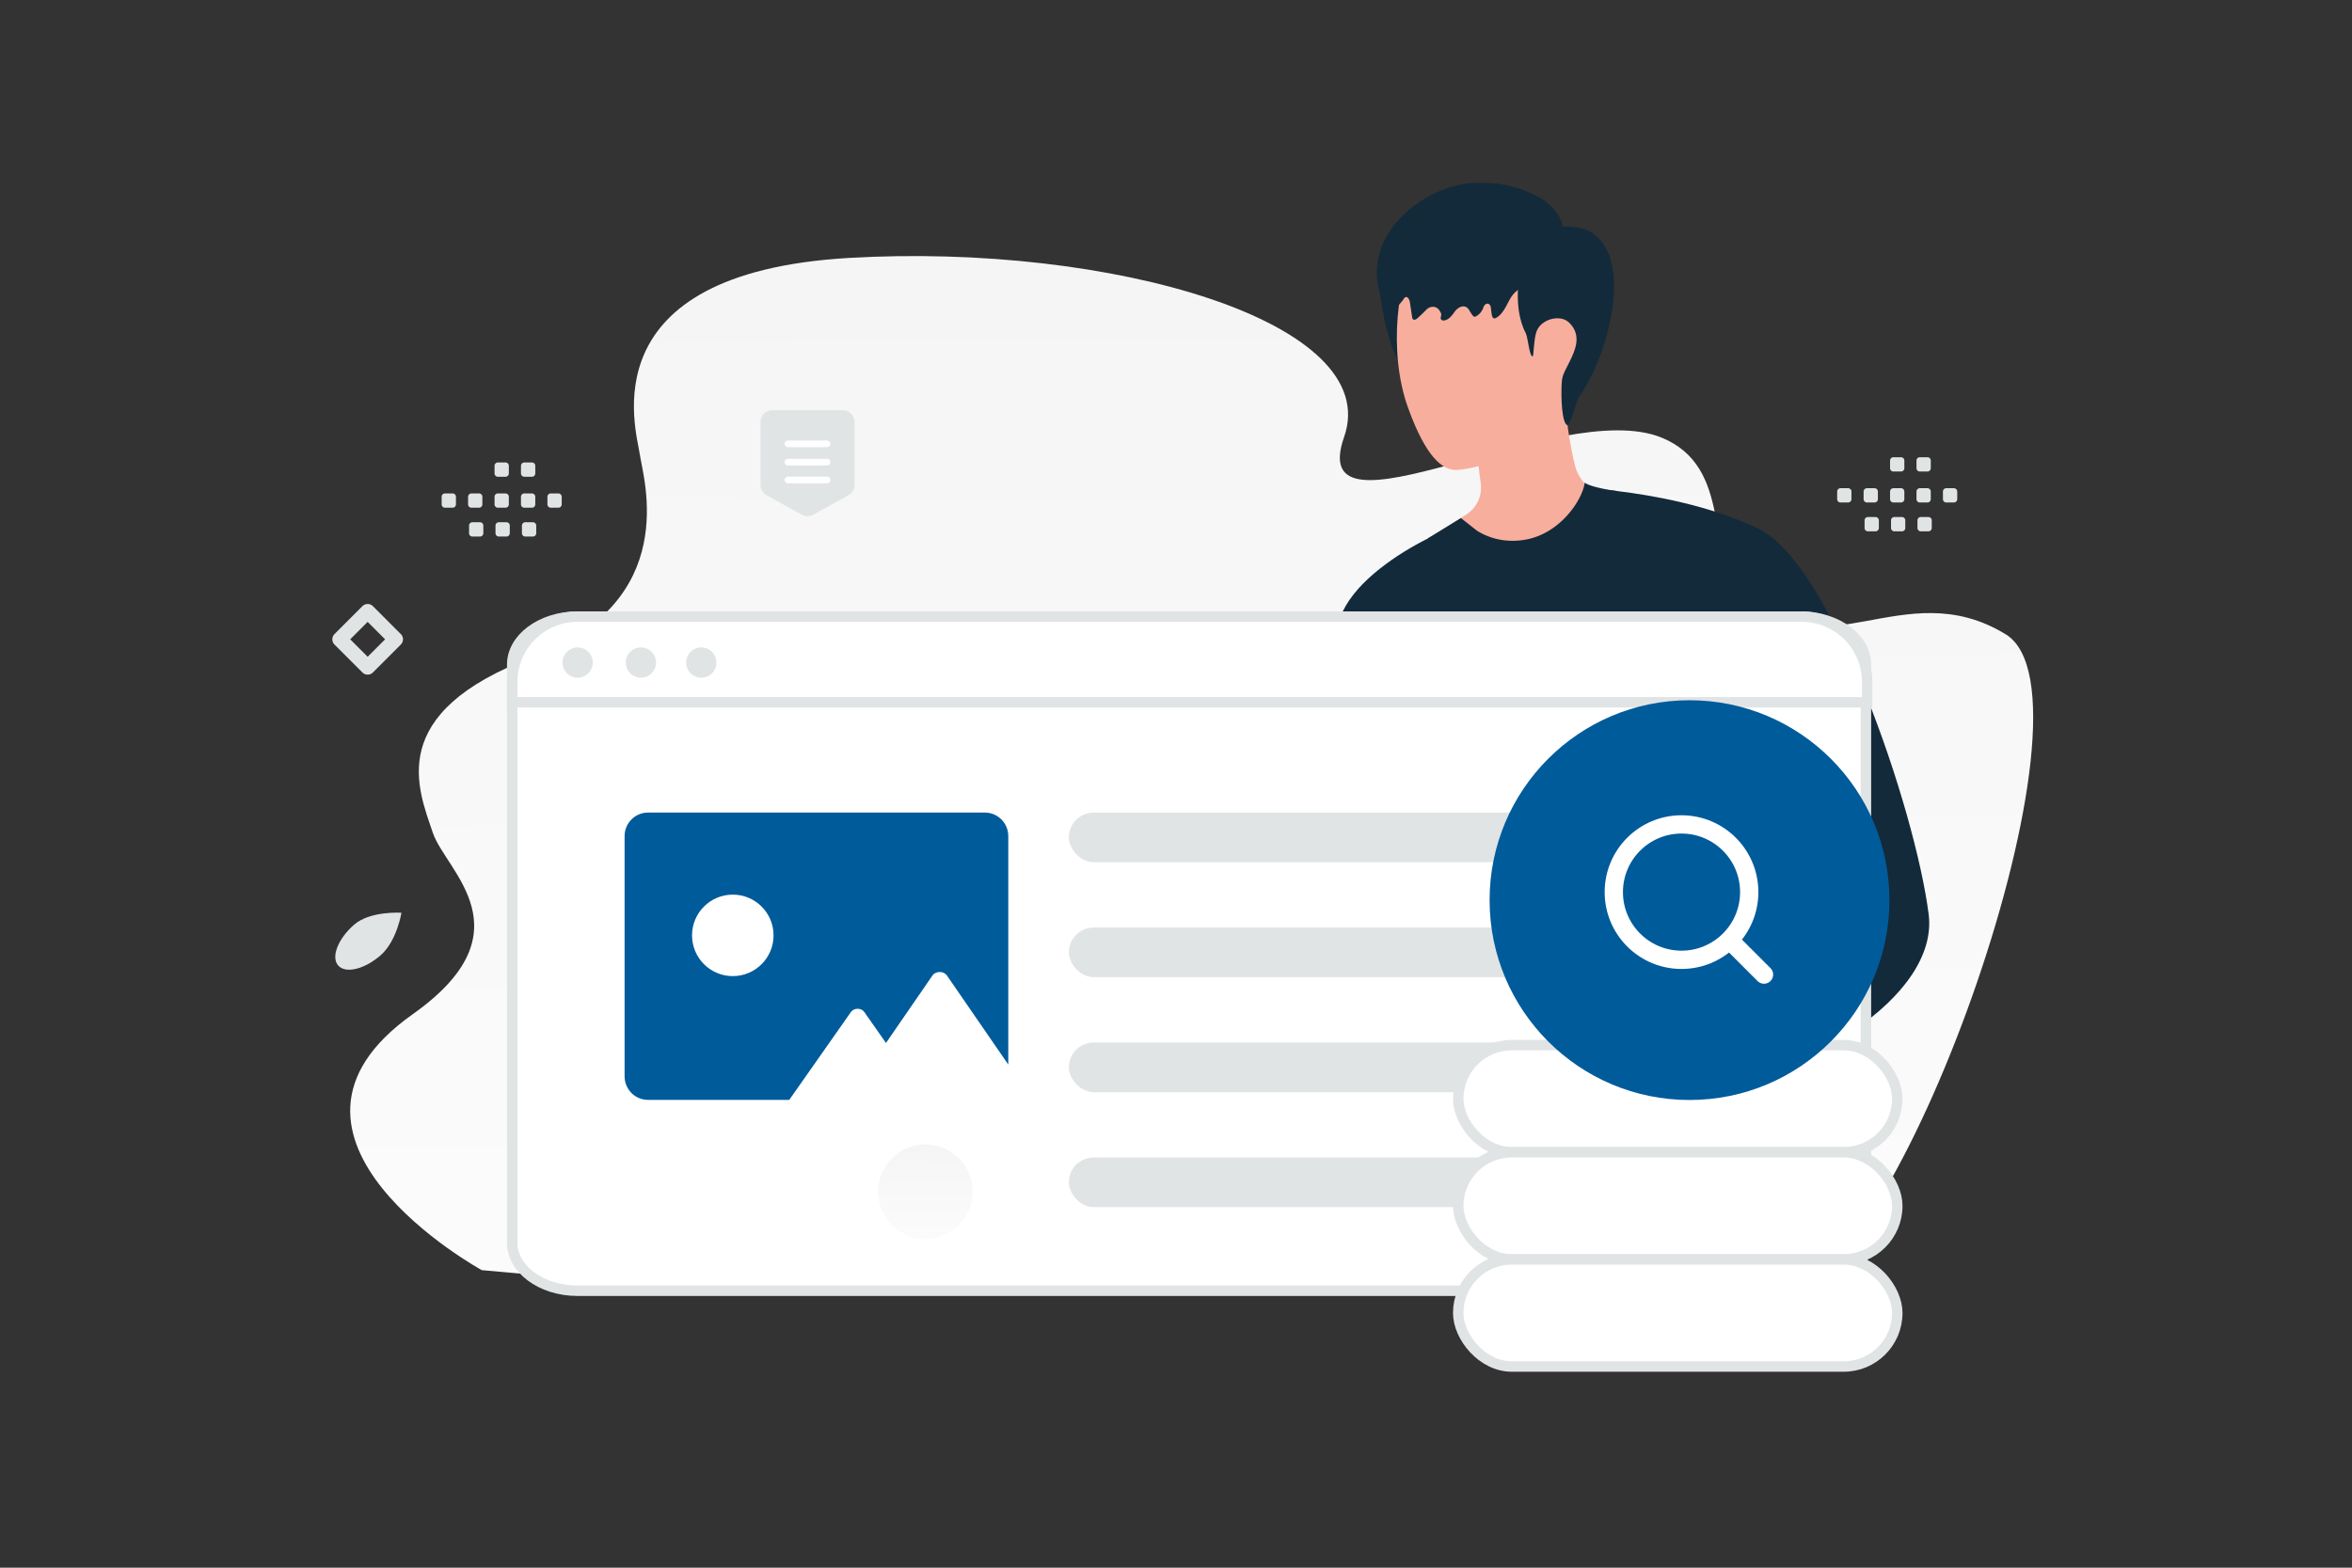 <svg width="900" height="600" viewBox="0 0 900 600" fill="none" xmlns="http://www.w3.org/2000/svg"><rect x="0" y="0" width="900" height="600" fill="#333333" stroke="none"/><path fill="transparent" d="M0 0h900v600H0z"/><path d="M324.861 98.716c100.017-5.827 204.879 24.525 189.466 68.523-15.415 43.998 82.408-15.627 121.444.236 27.793 11.293 16.684 45.673 30.128 59.527 30.828 31.762 62.358-8.235 101.594 15.764S726.399 490.749 685.41 492l-467.513-2.852-33.55-3.027s-92.803-50.951-26.417-97.952c44.888-31.78 12.59-54.858 7.708-69.407-5.606-16.705-18.683-45.88 38.302-67.29 56.986-21.41 42.273-67.997 40.871-77.642-1.4-9.65-19.964-69.286 80.05-75.114z" fill="url(#a)"/><path d="M554.719 201.039c4.238 6.648 15.31 14.395 23.163 14.289 26.752-.49 35.559-18.713 38.446-25.348-.543-.132-1.457-.238-2.106-.318-4.926-.715-9.959-5.588-11.429-11.084-1.894-7.152-4.224-21.137-3.946-30.023l-33.837 18.726c.053 2.569.225 5.377.463 8.211.172 1.722.344 3.417.543 5.059.186 1.576.397 3.072.596 4.45.623 4.635-1.443 9.23-5.35 11.786l-6.543 4.252z" fill="#F8AE9D"/><path d="M551.807 128.199c1.827 4.794 1.059 10.238-.795 15.018-1.311 3.378-4.225.398-7.853.464-5.615.093-9.999-5.748-13.389-21.229-2.159-11.363-2.702-17.124-2.265-18.223 1.549-3.934 6.661-6.04 10.873-6.41" fill="#132A3A"/><path d="M543.264 94.15c-8.847 10.661-12.065 40.658-4.596 61.556 5.311 14.859 11.482 24.448 18.687 24.143 10.939-.464 32.142-9.456 39.042-16.965 12.435-13.522 8.82-40.035 6.251-56.722-2.331-15.164-9.43-34.857-28.487-31.109-12.529 2.45-22.964 9.522-30.897 19.097z" fill="#F8AE9D"/><path d="M593.316 105.926c-1.962 2.521-5.422 3.077-8.272 3.575-3.83.67-5.726 2.066-7.714 5.812-1.259 2.392-2.519 5.013-4.772 6.309-1.831 1.058-1.762-1.644-2.057-3.738a4.073 4.073 0 0 0-.112-.542c-.445-1.671-2.224-1.384-2.749.264-.477 1.481-1.497 2.734-2.796 3.432-.213.114-.438.214-.663.171-.305-.042-.544-.327-.743-.584-.417-.538-.831-1.221-1.26-1.945-1.406-2.375-4.062-1.521-5.632.749-.981 1.41-2.148 2.863-3.751 3.19-.517.114-1.167.029-1.405-.47-.305-.612.172-1.225.092-1.851-.066-.584-.318-.841-.596-1.339-1.094-1.938-3.589-2.007-5.127-.399a57 57 0 0 1-3.343 3.219c-.491.427-1.206.855-1.697.427-.265-.228-.331-.612-.384-.983-.279-1.808-.544-3.617-.822-5.426-.159-1.011-.703-2.336-1.63-2.08-.451.129-.716.599-.968 1.026-.305.541-5.753 6.708-5.859 6.238-.848-3.503-2.585-6.694-3.433-10.198-5.487-22.547 18.862-40.678 37.459-40.778 4.136-.029 7.913.038 11.93.993 4.281 1.025 8.801 2.653 12.685 4.946 5.448 3.205 9.57 9.03 8.51 15.981" fill="#132A3A"/><path d="M584.558 98.19c-2.702 3.059-3.417 7.363-3.669 11.429-.371 6.132.133 12.502 2.967 17.945.808 1.549 1.404 9.217 2.648 8.793.398-.132.332-6.078 1.378-9.283 1.615-4.967 9.058-6.86 12.409-3.722 5.35 4.993 2.212 11.059.437 14.833-1.06 2.278-2.741 4.834-3.033 7.244-.357 3.086-.463 14.33 1.55 16.952 1.682 2.198 3.469-8.423 4.992-10.515 11.271-15.588 22.077-55.279 2.835-63.887-2.927-1.311-11.959-1.987-14.701-.318m-79.064 326.041c-1.113.186-2.238.345-3.404.385-6.198.198-12.184-1.166-18.236-2.199-5.324-.914-6.767-1.417-6.662-7.84.928-50.868 8.41-101.604 21.865-150.671 2.053-7.496 4.291-15.045 8.225-21.746 6.714-11.429 22.13-21.295 33.956-26.831 1.669-.782 8.582 3.615 10.264 2.86 1.47-.662 2.768-1.695 4.251-2.344 4.344-1.894 7.257 2.066 10.886 3.722 1.881.847 3.973 1.39 6.039 1.298 1.682-.067 3.205-1.086 4.741-.292 6.913 3.576 24.077-22.964 24.077-22.964l7.456 7.747 21.759 22.792 54.378 74.919s9.866 61.397 16.647 101.644c1.178 6.939 5.84 21.944 6.767 27.202-.198-1.139-46.418-1.444-48.908-1.444h-94.201c-5.284 0-19.494 2.238-23.202-1.642-4.569-4.768-9.854-26.646-10.132-32.778-.914-20.62.503-41.081.782-61.82-.12 8.436-2.543 16.064-3.576 24.328-1.338 10.635-3.245 21.256-4.966 31.837-1.378 8.503-2.702 17.031-3.762 25.587-.476 3.854.133 6.145-3.125 7.655-2.741 1.258-8.714.052-11.919.595z" fill="#132A3A"/><path d="M536.256 396.088c2.517-1.033 18.051-4.886 25.057-6.343 3.668-.755 20.302-5.072 24.156-5.072 3.854 0 9.098 5.509 9.098 5.509l-1.39 18.951c-3.708-.37-8.675 1.55-11.337 1.921-2.662.37-11.707.423-17.269-2.371-.318-.159-.609-.331-.901-.503-2.238 1.986-5.045 3.92-8.158 4.079 0 0-2.436-.252-2.198-1.232.106-.477 1.722-2.94 3.337-5.35-2.384 2.423-6.277 6.357-10.767 6.582 0 0-2.436-.252-2.198-1.232.132-.583 2.463-4.066 4.344-6.834-.027.027-.066.04-.08.067-1.973 1.735-6.661 7.721-12.21 7.999 0 0-2.437-.252-2.199-1.232.08-.357 1.007-1.827 2.133-3.536a32.106 32.106 0 0 1-5.258 3.285c-5.999 2.966-9.416.715-9.416 0-.013-.729 12.74-13.655 15.256-14.688z" fill="#F8AE9D"/><path d="M590.275 374.078s-9.667 5.483-8.806 17.137c.86 11.654 4.357 25.163 18.951 23.746 14.594-1.404-10.145-40.883-10.145-40.883z" fill="#132A3A"/><path d="M598.065 413.808c34.989 12.145 81.805.543 111.484-19.626 18.594-12.608 30.46-28.62 28.46-44.26-5.178-40.631-37.108-133.759-64.734-147.347-18.779-9.244-41.558-13.071-54.259-14.608-5.959-.728-9.681-.9-9.681-.9l4.609 13.005 23.07 65.052c.861 38.605 28.487 61.529 22.991 70.521-5.496 8.966-48.895 18.647-71.687 33.996-6.304 4.265-14.303 35.109 9.747 44.167z" fill="#132A3A"/><path d="M637.014 265.124c-.026 7.324.994 14.66 2.901 21.759 1.92 7.099 4.728 13.945 7.985 20.541 1.629 3.297 3.364 6.529 5.152 9.72 1.762 3.205 3.576 6.384 5.059 9.642.729 1.629 1.364 3.31 1.616 4.966.066.808.132 1.642-.093 2.344-.053.384-.278.675-.41 1.02-.252.304-.424.635-.742.927-2.371 2.37-5.761 3.973-8.979 5.522-13.217 6.026-27.255 10.489-40.631 16.502-6.688 3.006-13.31 6.251-19.468 10.303l-1.139.768c-.384.265-.742.609-1.112.914a10.84 10.84 0 0 0-1.762 2.225c-.98 1.602-1.642 3.351-2.158 5.125-.981 3.563-1.391 7.231-1.418 10.9.239-3.642.848-7.284 1.921-10.741 1.139-3.43 2.9-6.767 6.198-8.37 6.184-3.84 12.819-6.9 19.547-9.72 6.741-2.782 13.561-5.417 20.408-7.973 6.847-2.596 13.734-5.072 20.461-8.145 3.311-1.642 6.715-3.191 9.536-6.039.357-.344.649-.821.953-1.231.225-.504.53-.98.61-1.51.317-1.06.211-2.106.119-3.099-.318-1.96-1.033-3.735-1.801-5.43-1.576-3.39-3.417-6.556-5.205-9.747-1.788-3.192-3.589-6.357-5.297-9.575-6.821-12.82-11.562-26.924-12.251-41.598z" fill="#fff"/><path d="M546.337 206.058c3.337 3.311 18.196 13.892 32.367 13.892a40.8 40.8 0 0 0 7.482-.702c11.893-2.171 21.905-10.104 27.759-19.189a40.152 40.152 0 0 0 2.82-5.232c1.06-2.277 1.815-4.608 2.252-6.86-5.96-.728-11.654-2.225-12.581-3.284-1.007 6.94-9.576 19.468-22.554 21.825a27.76 27.76 0 0 1-4.635.464h-.027c-6.092.106-10.767-1.841-13.958-3.801-.027 0-6.212-4.874-6.238-4.9l-12.687 7.787z" fill="#132A3A"/><path d="M537.011 357.349c.037-.648-.046-1.289-.023-1.938.026-.701.104-1.387.157-2.087l.385-4.011c.246-2.731.493-5.463.7-8.197.411-5.416.69-10.852.836-16.282.28-10.861.123-21.747-.607-32.585-.2-3.036-.455-6.061-.735-9.088a569.303 569.303 0 0 0-.481-4.656c-.166-1.522-.413-3.034-.432-4.574-.013-.956 1.423-1.021 1.639-.133.634 2.635.727 5.466 1 8.161.258 2.707.491 5.413.696 8.13.395 5.474.657 10.954.786 16.439.235 10.917-.154 21.838-1.085 32.729-.266 3.062-.57 6.109-.94 9.152a178.615 178.615 0 0 1-.62 4.648c-.104.684-.196 1.368-.326 2.037-.164.787-.457 1.513-.621 2.3-.089.181-.351.113-.329-.045z" fill="#fff"/><path d="M540.06 145.985c-.093 0-.344-.145-.132-.145.105 0 .343.145.132.145z" fill="#CC6144"/><path d="M689.042 494H220.958c-7.049 0-13.356-2.159-17.857-5.555-4.499-3.396-7.101-7.937-7.101-12.788V254.343c0-4.851 2.602-9.392 7.101-12.788 4.501-3.396 10.808-5.555 17.857-5.555h468.084c7.049 0 13.356 2.159 17.856 5.555 4.5 3.396 7.102 7.937 7.102 12.788v221.314c0 4.851-2.602 9.392-7.102 12.788-4.5 3.396-10.807 5.555-17.856 5.555z" fill="#fff" stroke="#E1E4E5" stroke-width="4"/><path fill-rule="evenodd" clip-rule="evenodd" d="M239 320.027v91.895c0 4.988 3.994 9.027 8.926 9.027h54.094l23.613-33.657c1.126-1.606 3.941-1.606 5.066 0l8.267 11.786.065.091.055-.081 17.731-25.743c1.226-1.782 4.298-1.782 5.524 0l23.481 34.098v-87.416c0-4.988-4.004-9.027-8.926-9.027h-128.97c-4.932 0-8.926 4.039-8.926 9.027z" fill="#005B9B"/><path d="M280.405 373.588c-8.613 0-15.595-6.982-15.595-15.595s6.982-15.595 15.595-15.595S296 349.38 296 357.993s-6.982 15.595-15.595 15.595z" fill="#fff"/><path d="M714.479 268.794H196v-7.811C196 247.188 207.188 236 220.983 236h468.513c13.795 0 24.983 11.188 24.983 24.983v7.811z" fill="#fff" stroke="#E1E4E5" stroke-width="4"/><path d="M221.033 259.375a5.795 5.795 0 1 0 0-11.59 5.795 5.795 0 0 0 0 11.59zm24.145 0a5.796 5.796 0 1 0-.001-11.591 5.796 5.796 0 0 0 .001 11.591zm23.179 0a5.795 5.795 0 1 0-.002-11.59 5.795 5.795 0 0 0 .002 11.59z" fill="#E1E4E5"/><rect x="409" y="311" width="263" height="19" rx="9.5" fill="#E1E4E5"/><rect x="409" y="355" width="263" height="19" rx="9.5" fill="#E1E4E5"/><rect x="409" y="399" width="263" height="19" rx="9.5" fill="#E1E4E5"/><rect x="409" y="443" width="263" height="19" rx="9.5" fill="#E1E4E5"/><rect x="558" y="400" width="168" height="41" rx="20.5" fill="#fff" stroke="#E1E4E5" stroke-width="4" stroke-linecap="round" stroke-linejoin="round"/><rect x="558" y="441" width="168" height="41" rx="20.5" fill="#fff" stroke="#E1E4E5" stroke-width="4" stroke-linecap="round" stroke-linejoin="round"/><rect x="558" y="482" width="168" height="41" rx="20.5" fill="#fff" stroke="#E1E4E5" stroke-width="4" stroke-linecap="round" stroke-linejoin="round"/><circle cx="646.5" cy="344.5" r="76.5" fill="#005B9B"/><path fill-rule="evenodd" clip-rule="evenodd" d="M669.347 341.437c0 14.31-11.6 25.91-25.91 25.91s-25.91-11.6-25.91-25.91 11.6-25.91 25.91-25.91 25.91 11.6 25.91 25.91z" fill="#005B9B" stroke="#fff" stroke-width="7" stroke-linecap="round" stroke-linejoin="round"/><path fill-rule="evenodd" clip-rule="evenodd" d="m675 373-11.071-11.07L675 373z" fill="#005B9B"/><path d="m675 373-11.071-11.07" stroke="#fff" stroke-width="7" stroke-linecap="round" stroke-linejoin="round"/><path fill-rule="evenodd" clip-rule="evenodd" d="M170.274 188.851h2.918c.705 0 1.273.574 1.273 1.273v2.918c0 .706-.574 1.274-1.273 1.274h-2.918c-.7 0-1.274-.574-1.274-1.274v-2.918a1.27 1.27 0 0 1 1.274-1.273zm10.117 0h2.917c.7 0 1.274.574 1.274 1.273v2.918c0 .706-.574 1.274-1.274 1.274h-2.917c-.7 0-1.274-.574-1.274-1.274v-2.918c0-.699.574-1.273 1.274-1.273zm10.122 0h2.918c.7 0 1.274.574 1.274 1.273v2.918c0 .706-.574 1.274-1.274 1.274h-2.918a1.278 1.278 0 0 1-1.273-1.274v-2.918a1.27 1.27 0 0 1 1.273-1.273zm10.117 0h2.918c.7 0 1.274.574 1.274 1.273v2.918c0 .706-.574 1.274-1.274 1.274h-2.918a1.28 1.28 0 0 1-1.279-1.274v-2.918a1.287 1.287 0 0 1 1.279-1.273zm10.117 0h2.918a1.28 1.28 0 0 1 1.279 1.273v2.918c0 .706-.574 1.274-1.279 1.274h-2.918c-.7 0-1.274-.574-1.274-1.274v-2.918c0-.699.574-1.273 1.274-1.273zm-29.985 11.031h2.917c.7 0 1.274.574 1.274 1.274v2.924c0 .699-.574 1.273-1.274 1.273h-2.918a1.274 1.274 0 0 1-1.273-1.273v-2.918a1.272 1.272 0 0 1 1.274-1.28zm10.116 0h2.918c.7 0 1.274.574 1.274 1.274v2.924c0 .699-.574 1.273-1.274 1.273h-2.918a1.278 1.278 0 0 1-1.273-1.273v-2.918a1.272 1.272 0 0 1 1.273-1.28zm10.117 0h2.918a1.28 1.28 0 0 1 1.279 1.274v2.924a1.28 1.28 0 0 1-1.279 1.273h-2.918c-.7 0-1.274-.574-1.274-1.273v-2.918c0-.706.574-1.28 1.274-1.28zM190.513 177h2.918c.7 0 1.274.574 1.274 1.274v2.917c0 .706-.574 1.274-1.274 1.274h-2.918a1.278 1.278 0 0 1-1.273-1.274v-2.917a1.27 1.27 0 0 1 1.273-1.274zm10.117 0h2.918c.7 0 1.274.574 1.274 1.274v2.917c0 .706-.574 1.274-1.274 1.274h-2.918a1.28 1.28 0 0 1-1.279-1.274v-2.917c.006-.7.58-1.274 1.279-1.274zm503.643 9.851h2.918c.706 0 1.274.574 1.274 1.273v2.918c0 .706-.574 1.274-1.274 1.274h-2.918a1.278 1.278 0 0 1-1.273-1.274v-2.918a1.27 1.27 0 0 1 1.273-1.273zm10.117 0h2.918c.7 0 1.274.574 1.274 1.273v2.918c0 .706-.574 1.274-1.274 1.274h-2.918a1.278 1.278 0 0 1-1.273-1.274v-2.918c0-.699.574-1.273 1.273-1.273zm10.123 0h2.918c.699 0 1.273.574 1.273 1.273v2.918c0 .706-.574 1.274-1.273 1.274h-2.918c-.7 0-1.274-.574-1.274-1.274v-2.918a1.27 1.27 0 0 1 1.274-1.273zm10.117 0h2.917c.7 0 1.274.574 1.274 1.273v2.918c0 .706-.574 1.274-1.274 1.274h-2.917a1.28 1.28 0 0 1-1.28-1.274v-2.918a1.288 1.288 0 0 1 1.28-1.273zm10.116 0h2.918c.706 0 1.28.574 1.28 1.273v2.918c0 .706-.574 1.274-1.28 1.274h-2.918a1.278 1.278 0 0 1-1.273-1.274v-2.918c0-.699.574-1.273 1.273-1.273zm-29.985 11.031h2.918c.699 0 1.273.574 1.273 1.274v2.924c0 .699-.574 1.273-1.273 1.273h-2.918a1.275 1.275 0 0 1-1.274-1.273v-2.918a1.272 1.272 0 0 1 1.274-1.28zm10.117 0h2.918c.699 0 1.273.574 1.273 1.274v2.924c0 .699-.574 1.273-1.273 1.273h-2.918c-.7 0-1.274-.574-1.274-1.273v-2.918a1.272 1.272 0 0 1 1.274-1.28zm10.117 0h2.917c.706 0 1.28.574 1.28 1.274v2.924a1.28 1.28 0 0 1-1.28 1.273h-2.917c-.7 0-1.274-.574-1.274-1.273v-2.918c0-.706.574-1.28 1.274-1.28zM724.513 175h2.918c.699 0 1.273.574 1.273 1.274v2.917c0 .706-.574 1.274-1.273 1.274h-2.918c-.7 0-1.274-.574-1.274-1.274v-2.917a1.27 1.27 0 0 1 1.274-1.274zm10.117 0h2.917c.7 0 1.274.574 1.274 1.274v2.917c0 .706-.574 1.274-1.274 1.274h-2.917a1.28 1.28 0 0 1-1.28-1.274v-2.917c.006-.7.58-1.274 1.28-1.274z" fill="#E1E4E5"/><path d="M145.686 365.576c6.173-5.398 7.935-16.239 7.935-16.239s-11.963-.819-18.135 4.58c-6.173 5.398-8.897 12.386-6.079 15.607 2.819 3.221 10.104 1.455 16.279-3.948z" fill="#E1E4E5"/><circle cx="354.098" cy="456.098" r="18.098" fill="url(#b)"/><path fill-rule="evenodd" clip-rule="evenodd" d="M291 185.56v-24.051a4.504 4.504 0 0 1 4.5-4.509h27c2.486 0 4.5 2.018 4.5 4.509v24.051a4.51 4.51 0 0 1-2.315 3.941l-13.5 7.515a4.487 4.487 0 0 1-4.372 0l-13.5-7.515A4.515 4.515 0 0 1 291 185.56z" fill="#E1E4E5"/><path d="M301.517 176.887h14.966m-14.966-7.011h14.966m-14.966 13.821h14.966" stroke="#fff" stroke-width="2.529" stroke-linecap="round" stroke-linejoin="round"/><path clip-rule="evenodd" d="M140.686 255.371 130 244.686 140.686 234l10.685 10.686-10.685 10.685z" stroke="#E1E4E5" stroke-width="5.673" stroke-linecap="round" stroke-linejoin="round"/><defs><linearGradient id="a" x1="469.731" y1="712.899" x2="462.298" y2="-330.693" gradientUnits="userSpaceOnUse"><stop stop-color="#fff"/><stop offset="1" stop-color="#EEE"/></linearGradient><linearGradient id="b" x1="354.87" y1="494.491" x2="353.754" y2="398.624" gradientUnits="userSpaceOnUse"><stop stop-color="#fff"/><stop offset="1" stop-color="#EEE"/></linearGradient></defs></svg>